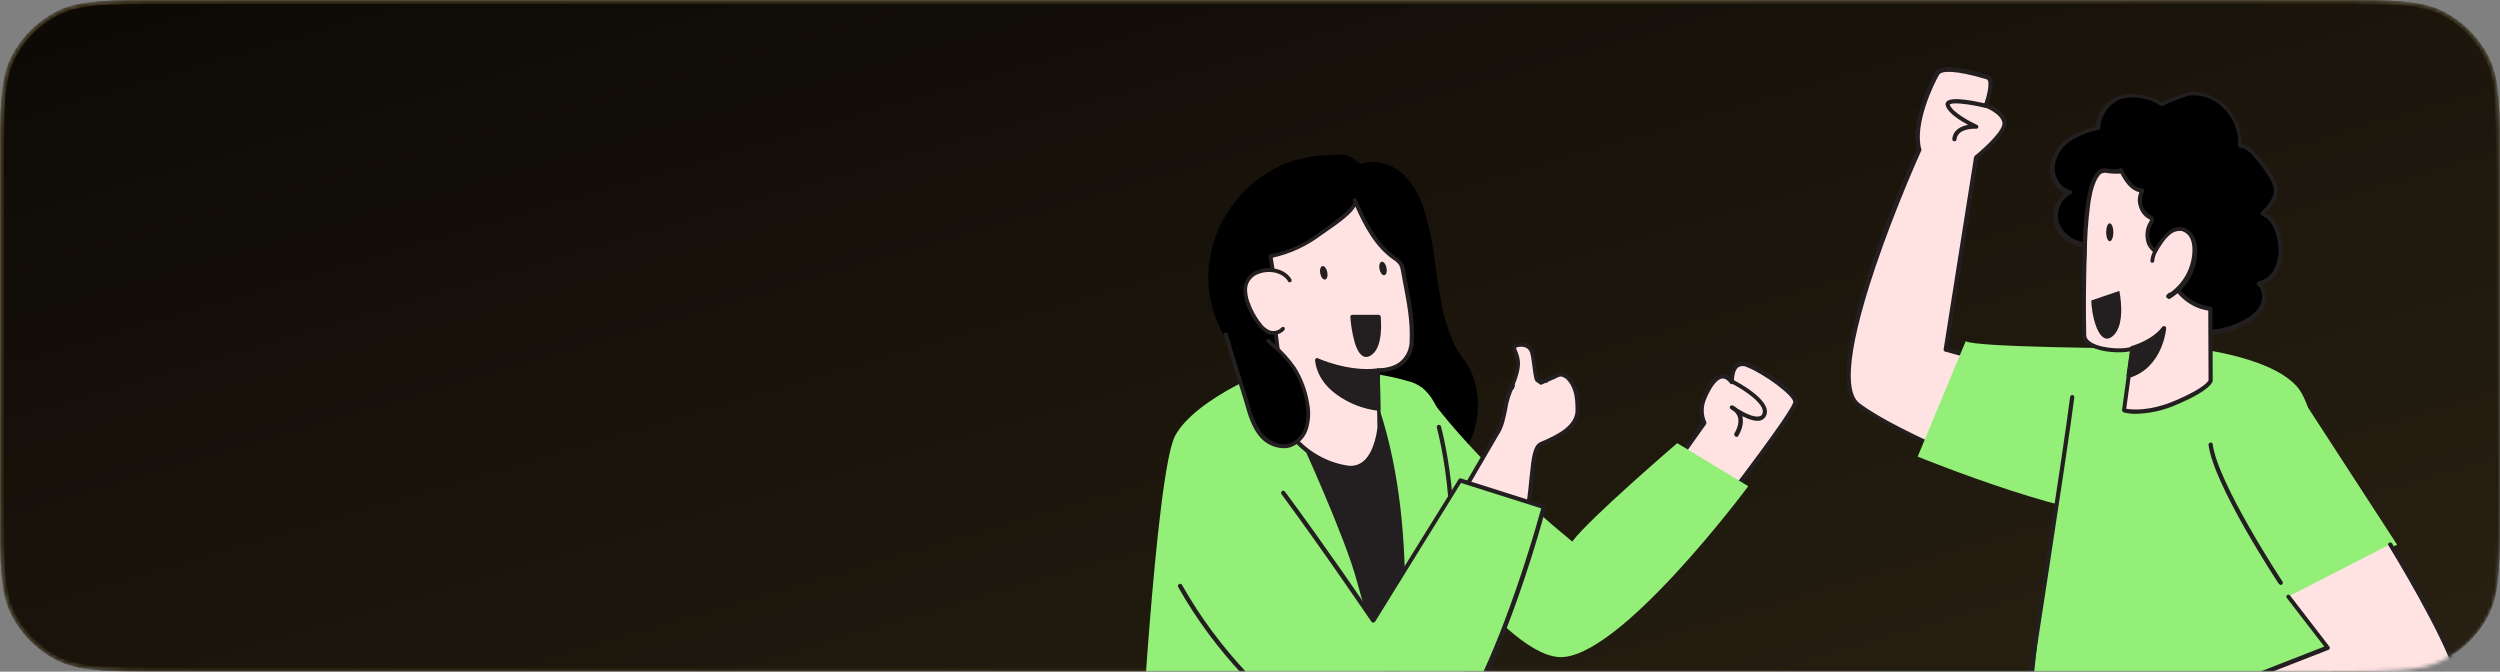 <svg xmlns="http://www.w3.org/2000/svg" xmlns:xlink="http://www.w3.org/1999/xlink" fill="none" version="1.1" width="670" height="180" viewBox="0 0 670 180"><rect x="0" y="0" width="670" height="180" fill="#808080" stroke="none"/><defs><linearGradient x1="-0.074" y1="-1.0581813203458523e-15" x2="0.966" y2="0.94" id="master_svg0_0_2427"><stop offset="0%" stop-color="#1C150D" stop-opacity="1"/><stop offset="3.844%" stop-color="#0C0905" stop-opacity="1"/><stop offset="100%" stop-color="#271F11" stop-opacity="1"/></linearGradient><linearGradient x1="0.398" y1="0.2" x2="1.437" y2="1.633" id="master_svg1_0_2429"><stop offset="0%" stop-color="#322913" stop-opacity="1"/><stop offset="100%" stop-color="#140F09" stop-opacity="1"/></linearGradient><mask id="master_svg2_0_2425" style="mask-type:alpha" maskUnits="userSpaceOnUse"><g><path d="M44.8,-1.77737e-13L625.2,-1.27361e-14C640.881,-8.27803e-15,648.899,0.032,654.868,3.125C660.005,5.788,664.212,9.995,666.875,15.132C669.968,21.101,670,29.119,670,44.8L670,135.2C670,150.881,669.968,158.9,666.875,164.868C664.212,170.005,660.005,174.212,654.868,176.875C648.899,179.968,640.881,180,625.2,180L44.8,180C29.119,180,21.101,179.968,15.132,176.875C9.995,174.212,5.788,170.005,3.125,164.868C0.032,158.9,-9.9619e-14,150.881,-9.9619e-14,135.2L-9.9619e-14,44.8C-9.9619e-14,29.119,0.032,21.101,3.125,15.132C5.788,9.995,9.995,5.788,15.132,3.125C21.101,0.032,29.119,-1.82195e-13,44.8,-1.77737e-13" fill-rule="evenodd" fill="#FFFFFF" fill-opacity="1"/></g></mask></defs><g mask="url(#master_svg2_0_2425)"><g><path d="M44.8,-1.77737e-13L625.2,-1.27361e-14C640.881,-8.27803e-15,648.899,0.032,654.868,3.125C660.005,5.788,664.212,9.995,666.875,15.132C669.968,21.101,670,29.119,670,44.8L670,135.2C670,150.881,669.968,158.9,666.875,164.868C664.212,170.005,660.005,174.212,654.868,176.875C648.899,179.968,640.881,180,625.2,180L44.8,180C29.119,180,21.101,179.968,15.132,176.875C9.995,174.212,5.788,170.005,3.125,164.868C0.032,158.9,-9.9619e-14,150.881,-9.9619e-14,135.2L-9.9619e-14,44.8C-9.9619e-14,29.119,0.032,21.101,3.125,15.132C5.788,9.995,9.995,5.788,15.132,3.125C21.101,0.032,29.119,-1.82195e-13,44.8,-1.77737e-13" fill-rule="evenodd" fill="url(#master_svg0_0_2427)" fill-opacity="1"/><path d="M44.8,0L625.2,0C640.881,0,648.899,0.032,654.868,3.125C660.005,5.788,664.212,9.995,666.875,15.132C669.968,21.101,670,29.119,670,44.8L670,135.2C670,150.881,669.968,158.9,666.875,164.868C664.212,170.005,660.005,174.212,654.868,176.875C648.899,179.968,640.881,180,625.2,180L44.8,180C29.119,180,21.101,179.968,15.132,176.875C9.995,174.212,5.788,170.005,3.125,164.868C0.032,158.9,0,150.881,0,135.2L0,44.8C0,29.119,0.032,21.101,3.125,15.132C5.788,9.995,9.995,5.788,15.132,3.125C21.101,0.032,29.119,0,44.8,0ZM44.8,1Q31.171,1,26.407,1.399Q19.523,1.976,15.593,4.013Q7.966,7.966,4.013,15.593Q1.976,19.523,1.399,26.407Q1,31.171,1,44.8L1,135.2Q1,148.829,1.399,153.593Q1.976,160.477,4.013,164.407Q7.966,172.034,15.593,175.987Q19.523,178.024,26.407,178.601Q31.171,179,44.8,179L625.2,179Q638.829,179,643.593,178.601Q650.477,178.024,654.407,175.987Q662.034,172.034,665.987,164.407Q668.024,160.477,668.601,153.593Q669,148.83,669,135.2L669,44.8Q669,31.17,668.601,26.407Q668.024,19.523,665.987,15.593Q662.034,7.966,654.407,4.013Q650.477,1.976,643.593,1.399Q638.829,1,625.2,1L44.8,1Z" fill-rule="evenodd" fill="url(#master_svg1_0_2429)" fill-opacity="1"/></g><g transform="matrix(-1,0,0,1,1318,0)"><g><g><path d="M868.497,123.493L861.222,113.231C862.181,111.147,862.181,108.742,861.222,106.577C859.623,102.81,856.824,98.32,853.786,102.329C853.786,102.329,854.106,95.995,849.469,97.839C844.832,99.683,836.997,105.375,836.677,107.539C836.358,109.704,855.945,135.037,856.265,135.518L868.497,123.493Z" fill="#FFE3E3" fill-opacity="1"/></g><g><path d="M856.345,136.079C856.185,136.079,855.945,135.999,855.865,135.838L854.826,134.475C838.036,112.43,836.038,108.501,836.198,107.459C836.517,104.814,844.832,99.042,849.309,97.278C850.429,96.717,851.708,96.797,852.747,97.438C853.866,98.24,854.266,99.843,854.346,100.966C854.986,100.405,855.785,100.164,856.585,100.244C858.903,100.565,860.662,103.772,861.781,106.417C862.741,108.582,862.821,110.987,861.941,113.231L868.977,123.252C869.137,123.493,869.057,123.893,868.817,124.054C868.577,124.214,868.177,124.134,868.017,123.893L860.742,113.632C860.662,113.472,860.662,113.231,860.742,113.071C861.621,111.147,861.621,108.902,860.742,106.898C859.383,103.611,857.784,101.607,856.505,101.447C855.785,101.367,855.066,101.767,854.346,102.729C854.186,102.97,853.786,103.05,853.547,102.81C853.387,102.729,853.307,102.489,853.307,102.329C853.307,101.527,853.227,99.202,852.107,98.4C851.388,98,850.509,98,849.789,98.4C845.152,100.244,837.557,105.856,837.397,107.7C837.397,108.421,839.875,112.911,855.865,133.834C856.505,134.636,856.904,135.197,856.984,135.277C857.144,135.518,857.144,135.918,856.824,136.079C856.824,136.079,856.824,136.079,856.824,136.079C856.585,136.079,856.505,136.159,856.345,136.079L856.345,136.079Z" fill="#231F20" fill-opacity="1"/></g><g><path d="M1019.44,251.439C1018.881,246.629,1018.001,240.777,1016.882,234.283C1013.764,216.406,1007.288,212.879,1007.288,212.879L935.414,207.908L931.097,251.439L1019.44,251.439L1019.44,251.439Z" fill="#231F20" fill-opacity="1"/></g><g><path d="M931.177,252L1019.44,252C1019.6,252,1019.68,251.92,1019.84,251.92C1020,251.84,1020,251.679,1020,251.519C1019.28,245.747,1018.401,239.975,1017.442,234.283C1014.324,216.406,1007.848,212.638,1007.608,212.478C1007.528,212.398,1007.448,212.398,1007.368,212.398L935.494,207.427C935.254,207.347,934.934,207.588,934.934,207.908L930.617,251.439C930.617,251.599,930.697,251.76,930.777,251.84C930.857,251.92,931.017,252,931.177,252ZM1018.801,250.878L931.816,250.878L935.974,208.549L1007.128,213.44C1007.928,213.921,1013.524,218.25,1016.322,234.363C1017.282,239.815,1018.081,245.346,1018.801,250.878Z" fill-rule="evenodd" fill="#231F20" fill-opacity="1"/></g><g><path d="M988.66,57.435C995.775,68.498,995.136,82.768,987.141,93.19C984.822,96.156,981.944,97.599,979.786,100.886C977.387,104.573,975.309,108.421,972.99,112.109C969.632,117.56,965.475,122.771,959.719,125.497C955.241,127.661,950.205,128.142,945.248,128.062C938.452,127.982,930.937,126.619,926.54,121.408C924.461,118.923,923.182,115.957,922.622,112.75C921.983,108.902,922.223,104.894,923.502,101.206C924.541,98,927.02,95.915,928.459,92.869C930.138,89.342,931.257,85.574,931.976,81.726C933.575,73.869,933.975,65.692,936.214,57.996C937.333,54.068,939.012,50.14,942.05,47.334C945.088,44.528,949.565,43.165,953.323,44.769C953.083,44.689,956.521,42.444,956.92,42.364C958.439,41.963,959.798,42.284,961.318,42.284C965.555,42.364,969.792,43.165,973.79,44.849C980.026,47.334,985.142,51.823,988.66,57.435L988.66,57.435Z" fill="#FFFFFF" fill-opacity="1"/></g><g><path d="M946.207,128.463L945.408,128.463C936.533,128.383,930.138,126.058,926.3,121.649C924.221,119.083,922.782,116.037,922.303,112.75C921.583,108.822,921.903,104.734,923.182,100.966C923.822,99.202,924.781,97.519,925.98,95.995C926.78,94.873,927.499,93.751,928.139,92.548C929.738,89.021,930.937,85.333,931.657,81.485C932.296,78.359,932.776,75.152,933.176,72.026C933.735,67.216,934.615,62.406,935.894,57.676C937.333,52.705,939.252,49.258,941.89,46.773C945.168,43.727,949.805,42.604,953.403,43.967C954.522,43.085,955.721,42.284,957,41.642C958.12,41.402,959.319,41.322,960.438,41.482C960.838,41.482,961.158,41.562,961.557,41.562C965.875,41.642,970.192,42.524,974.189,44.127C980.345,46.853,985.542,51.342,989.14,57.114L989.14,57.114C996.335,68.338,995.696,82.928,987.621,93.43C986.581,94.713,985.462,95.835,984.183,96.877C982.744,98.08,981.385,99.443,980.265,101.046C978.906,103.13,977.547,105.375,976.348,107.539C975.469,109.143,974.509,110.746,973.55,112.269C970.831,116.598,966.514,122.771,960.118,125.817C956.361,127.661,951.964,128.463,946.207,128.463L946.207,128.463Z" fill="#000000" fill-opacity="1"/></g><g><path d="M936.853,103.852C936.853,103.852,925.021,121.889,896.639,145.138C892.242,139.125,868.497,118.763,868.497,118.763L849.469,130.307C849.469,130.307,884.487,177.445,900.397,176.082C916.306,174.719,943.729,131.91,943.729,131.91L936.853,103.852Z" fill="#93EF78" fill-opacity="1"/></g><g><path d="M1012.885,211.596C1012.885,211.596,953.802,221.617,932.456,209.512C932.456,209.512,930.777,191.073,928.299,184.018C926.94,180.17,926.86,182.094,925.101,178.487C922.143,172.635,920.704,166.141,920.784,159.568C920.943,151.15,922.702,141.61,924.461,133.353C925.66,127.741,927.419,122.29,929.738,116.999C932.376,110.906,933.735,104.253,939.971,102.329C950.045,99.282,960.118,99.282,970.592,97.839C975.628,97.118,997.774,106.898,1003.051,116.759C1008.327,126.619,1012.885,211.596,1012.885,211.596L1012.885,211.596Z" fill="#93EF78" fill-opacity="1"/></g><g><path d="M933.895,171.994C933.655,171.994,933.495,171.833,933.415,171.673C923.102,146.019,931.736,114.594,931.816,114.273C931.896,113.953,932.216,113.792,932.536,113.873C932.856,113.953,933.016,114.273,932.936,114.594C932.856,114.915,924.301,146.019,934.455,171.272C934.535,171.593,934.455,171.913,934.135,171.994C934.135,171.994,934.135,171.994,934.135,171.994C934.055,171.994,933.975,171.994,933.895,171.994L933.895,171.994Z" fill="#231F20" fill-opacity="1"/></g><g><path d="M969.392,116.759C969.392,116.759,956.92,143.855,953.882,155.559C950.844,167.264,943.809,186.985,943.809,186.985C943.809,186.985,937.173,145.138,948.766,109.784L969.392,116.759L969.392,116.759Z" fill="#231F20" fill-opacity="1"/></g><g><path d="M943.329,187.145C943.329,187.386,943.569,187.546,943.809,187.546C944.049,187.626,944.209,187.466,944.288,187.225C944.368,186.985,951.324,167.264,954.362,155.72C957.4,144.176,969.712,117.24,969.872,116.999L969.872,116.919C969.952,116.678,969.792,116.358,969.552,116.278L948.925,109.383C948.766,109.303,948.606,109.303,948.526,109.383C948.446,109.463,948.286,109.544,948.286,109.704C936.773,144.737,943.249,186.744,943.329,187.145ZM944.049,184.981C942.929,176.323,939.252,140.809,949.085,110.506L968.753,117.079C967.074,120.847,956.281,144.737,953.482,155.479C951.004,164.939,945.887,179.77,944.049,184.981Z" fill-rule="evenodd" fill="#231F20" fill-opacity="1"/></g><g><path d="M948.686,99.202L948.366,114.514C948.366,114.514,949.325,126.459,956.92,125.256C963.396,124.294,969.232,120.607,972.91,115.155L976.588,85.012C976.748,83.73,975.468,79.641,977.467,68.658C972.59,67.696,968.033,65.612,964.116,62.566C962.517,61.443,953.882,55.992,954.922,53.667C952.363,59.439,949.485,65.372,944.448,69.059C943.649,69.46,943.009,70.101,942.45,70.823C942.13,71.384,941.97,72.025,941.89,72.587C940.691,78.84,939.252,84.932,939.492,91.426C939.891,99.843,948.686,99.202,948.686,99.202L948.686,99.202Z" fill="#FFE3E3" fill-opacity="1"/></g><g><path d="M952.203,124.535C953.243,125.336,954.602,125.817,955.961,125.817C956.281,125.817,956.681,125.817,957.08,125.898C963.716,124.855,969.632,121.088,973.39,115.476C973.47,115.476,973.47,115.396,973.47,115.316C977.147,85.494,977.147,85.173,977.147,85.173C977.147,84.692,977.147,84.131,977.068,83.65C977.063,83.595,977.059,83.539,977.054,83.481C976.888,81.332,976.548,76.938,978.027,68.819C978.027,68.658,978.027,68.498,977.947,68.418C977.867,68.258,977.787,68.177,977.627,68.177C972.83,67.296,968.273,65.211,964.436,62.245C964.196,62.005,963.796,61.764,963.316,61.443C957.64,57.435,954.922,54.95,955.401,53.908C955.561,53.587,955.481,53.347,955.162,53.186C954.842,53.026,954.522,53.186,954.442,53.427C952.044,58.878,949.245,64.971,944.129,68.658L943.889,68.819C943.169,69.3,942.53,69.861,942.05,70.582C941.73,71.144,941.49,71.785,941.41,72.506L940.931,75.152C940.897,75.331,940.863,75.509,940.829,75.687C939.825,80.945,938.86,85.998,939.092,91.426C939.092,93.671,939.971,95.915,941.65,97.438C943.489,98.962,945.807,99.763,948.206,99.763L947.966,114.514C947.966,114.835,948.526,121.649,952.203,124.535ZM949.005,98.881C948.925,98.801,948.846,98.721,948.686,98.721C948.686,98.708,948.583,98.703,948.4,98.695C947.458,98.654,944.392,98.517,942.45,96.637C941.011,95.274,940.211,93.35,940.211,91.346C939.982,86.133,940.922,81.213,941.914,76.026C941.959,75.788,942.004,75.551,942.05,75.312L942.53,72.667C942.61,72.106,942.769,71.544,943.009,71.063C943.409,70.502,943.889,70.021,944.528,69.62L944.768,69.46C949.645,66.013,952.523,60.321,954.762,55.351C955.721,57.195,958.759,59.519,962.757,62.245C963.156,62.566,963.556,62.806,963.796,62.967C967.713,65.933,972.191,68.017,976.908,69.059C975.511,76.993,975.846,81.304,976.013,83.458C976.018,83.524,976.023,83.588,976.028,83.65C976.108,84.05,976.108,84.531,976.108,84.932C976.108,85.093,972.67,112.991,972.43,114.995C968.753,120.206,963.156,123.813,956.84,124.775C955.401,125.016,953.882,124.615,952.763,123.733C949.405,121.088,948.846,114.514,948.846,114.514L949.165,99.282C949.165,99.122,949.085,98.962,949.005,98.881Z" fill-rule="evenodd" fill="#231F20" fill-opacity="1"/></g><g><path d="M948.526,109.624C952.523,109.143,956.361,107.62,959.639,105.215C964.915,101.286,964.995,96.396,964.995,96.396C964.995,96.396,956.601,100.244,948.686,99.122L948.526,109.624L948.526,109.624Z" fill="#231F20" fill-opacity="1"/></g><g><path d="M948.046,109.624C948.046,109.864,948.286,110.105,948.526,110.105C952.683,109.624,956.601,108.101,959.958,105.615C965.395,101.607,965.555,96.717,965.555,96.476C965.555,96.316,965.475,96.156,965.315,96.076C965.155,95.915,964.995,95.915,964.835,95.995C964.755,96.076,956.441,99.763,948.766,98.721C948.606,98.641,948.446,98.721,948.366,98.801C948.286,98.962,948.206,99.042,948.206,99.202L948.046,109.624ZM949.005,109.063L949.165,99.763C955.641,100.485,962.197,98.16,964.356,97.198C963.716,100.325,961.877,103.05,959.319,104.814C956.281,107.059,952.763,108.502,949.005,109.063Z" fill-rule="evenodd" fill="#231F20" fill-opacity="1"/></g><g><path d="M957.08,69.62C957.08,69.62,950.205,76.996,951.244,78.679C952.283,80.363,956.201,79.962,956.201,79.962L957.08,69.62Z" fill="#FFE3E3" fill-opacity="1"/></g><g transform="matrix(0.199,-0.98,0.98,0.199,685.501,986.405)"><ellipse cx="948.266" cy="74.641" rx="1.844" ry="0.959" fill="#231F20" fill-opacity="1"/></g><g transform="matrix(0.199,-0.98,0.98,0.199,697.078,1002.896)"><ellipse cx="964.147" cy="75.801" rx="1.844" ry="0.959" fill="#231F20" fill-opacity="1"/></g><g><path d="M972.271,75.152C973.949,72.266,977.947,71.785,980.825,72.907C982.744,73.549,984.103,75.312,984.263,77.316C984.343,78.519,984.103,79.802,983.703,80.924C982.984,83.089,981.944,85.093,980.505,86.856C979.866,87.818,978.986,88.54,977.947,89.021C976.588,89.582,975.149,89.181,974.109,88.139L972.271,75.152Z" fill="#FFE3E3" fill-opacity="1"/></g><g><path d="M976.668,89.742C975.548,89.742,974.509,89.261,973.79,88.46C973.63,88.219,973.63,87.898,973.79,87.738C973.949,87.578,974.269,87.498,974.509,87.738C974.509,87.738,974.509,87.738,974.509,87.738C975.309,88.62,976.588,88.941,977.787,88.54C978.746,88.059,979.546,87.417,980.106,86.536C981.465,84.852,982.504,82.848,983.224,80.764C983.623,79.641,983.783,78.519,983.783,77.397C983.703,75.553,982.424,73.949,980.665,73.388C977.947,72.346,974.269,72.907,972.75,75.473C972.59,75.713,972.271,75.713,972.031,75.553C971.871,75.392,971.791,75.152,971.871,74.911C973.63,71.865,977.947,71.224,980.985,72.426C983.144,73.148,984.583,75.072,984.743,77.316C984.823,78.599,984.583,79.882,984.183,81.084C983.463,83.329,982.344,85.333,980.905,87.177C980.185,88.139,979.226,88.941,978.187,89.502C977.707,89.662,977.227,89.742,976.668,89.742L976.668,89.742Z" fill="#231F20" fill-opacity="1"/></g><g><path d="M916.946,116.358L927.979,135.277L909.591,142.332C906.712,128.543,907.992,120.286,904.954,119.003C900.556,117.159,895.2,114.514,895.2,109.944C895.2,107.139,895.44,104.172,897.199,102.008C897.838,101.206,898.638,100.405,899.597,100.324C900.157,100.324,900.716,100.485,901.196,100.725C904.154,101.928,909.271,104.413,909.591,104.333C910.87,104.012,911.909,103.611,911.989,102.248C914.947,106.337,913.988,112.189,916.946,116.358L916.946,116.358Z" fill="#FFE3E3" fill-opacity="1"/></g><g><path d="M909.351,142.813C909.431,142.893,909.511,142.893,909.591,142.893Q909.591,142.863,909.606,142.848Q909.651,142.803,909.831,142.893L928.219,135.838C928.379,135.758,928.459,135.678,928.539,135.518C928.539,135.357,928.539,135.197,928.459,135.037L917.426,116.117C916.146,114.193,915.667,111.868,915.187,109.463C914.627,106.898,914.068,104.253,912.469,102.088C912.389,101.928,912.229,101.848,912.069,101.848C911.749,101.767,911.43,102.008,911.43,102.329C911.27,103.13,910.79,103.531,909.511,103.852C909.111,103.691,907.512,103.05,906.153,102.409C904.554,101.687,902.715,100.805,901.276,100.244C900.716,100.004,900.157,99.843,899.517,99.843C898.318,99.843,897.359,100.805,896.719,101.687C894.88,103.932,894.64,106.978,894.64,109.944C894.64,114.674,899.757,117.4,904.714,119.484C906.153,120.126,906.473,123.252,906.952,128.062C907.352,132.872,908.072,137.682,909.031,142.412C909.111,142.572,909.191,142.733,909.351,142.813ZM897.598,102.328C898.078,101.607,898.798,101.046,899.677,100.885C900.077,100.966,900.556,101.046,900.956,101.366C902.315,101.928,904.154,102.729,905.753,103.451C906.355,103.711,906.857,103.93,907.276,104.113C909.305,104.997,909.406,105.04,909.671,104.974C910.63,104.894,911.509,104.413,912.149,103.611C913.108,105.455,913.748,107.539,914.068,109.624C914.547,112.029,915.027,114.594,916.466,116.678L927.099,134.956L909.99,141.53C909.111,137.041,908.471,132.471,908.072,127.902C907.512,122.53,907.192,119.324,905.114,118.442C900.476,116.518,895.76,114.033,895.76,109.944C895.76,107.138,895.999,104.333,897.598,102.328Z" fill-rule="evenodd" fill="#231F20" fill-opacity="1"/></g><g><path d="M974.189,132.07C961.797,148.665,950.045,166.222,950.045,166.222L926.78,128.703L904.314,135.838C904.314,135.838,924.781,214.161,947.087,208.469C947.087,208.469,981.145,193.558,1001.692,157.083L974.189,132.07Z" fill="#93EF78" fill-opacity="1"/></g><g><path d="M944.768,209.271C923.102,209.271,904.474,139.045,903.674,135.999C903.595,135.758,903.754,135.437,903.994,135.357L926.46,128.222C926.7,128.142,926.94,128.222,927.099,128.463L949.965,165.259C952.283,161.812,962.837,146.34,973.63,131.75C973.79,131.509,974.109,131.429,974.429,131.589C974.429,131.589,974.429,131.589,974.429,131.589C974.669,131.75,974.749,132.151,974.589,132.391C974.589,132.391,974.589,132.391,974.589,132.391C962.437,148.905,950.604,166.462,950.445,166.622C950.365,166.783,950.125,166.863,949.965,166.863C949.805,166.863,949.565,166.783,949.485,166.622L926.46,129.425L904.954,136.239C906.792,142.973,926.3,213.119,946.927,207.908C947.167,207.828,980.985,192.677,1001.212,156.762C1001.372,156.521,1001.692,156.361,1002.011,156.521C1002.251,156.682,1002.411,157.002,1002.251,157.323C981.864,193.558,947.726,208.79,947.406,208.95C946.447,209.191,945.648,209.271,944.768,209.271L944.768,209.271Z" fill="#231F20" fill-opacity="1"/></g><g><path d="M978.267,91.346C975.628,93.751,973.15,95.675,971.231,98.801C969.472,101.687,968.273,104.894,967.713,108.261C967.314,110.425,967.394,112.67,968.033,114.835C968.673,116.999,970.272,118.683,972.43,119.484C974.989,120.286,977.867,119.083,979.786,117.079C982.904,113.792,983.623,108.662,985.062,104.493C986.661,99.603,988.1,94.633,989.619,89.742L978.267,91.346Z" fill="#000000" fill-opacity="1"/></g><g><path d="M974.029,120.126C973.39,120.126,972.75,120.045,972.191,119.885C969.952,119.083,968.193,117.24,967.474,114.915C966.834,112.75,966.674,110.345,967.154,108.101C967.713,104.653,968.913,101.447,970.752,98.481C972.35,96.156,974.269,93.991,976.428,92.228L977.787,90.945C978.027,90.785,978.347,90.785,978.507,91.025C978.666,91.185,978.666,91.506,978.507,91.666C978.027,92.067,977.547,92.548,977.068,92.949C974.909,94.713,973.07,96.717,971.551,98.962C969.792,101.767,968.593,104.894,968.113,108.181C967.713,110.265,967.793,112.43,968.353,114.514C968.993,116.518,970.432,118.121,972.43,118.843C974.909,119.645,977.627,118.282,979.226,116.598C981.545,114.193,982.504,110.666,983.463,107.379C983.783,106.337,984.103,105.215,984.423,104.253C985.542,100.885,986.581,97.358,987.621,93.991C988.1,92.468,988.5,91.025,988.98,89.502C989.06,89.261,989.3,89.021,989.619,89.101C989.859,89.181,990.099,89.422,990.019,89.742C990.019,89.742,990.019,89.742,990.019,89.823C989.54,91.346,989.14,92.789,988.66,94.312C987.621,97.679,986.581,101.206,985.462,104.573C985.142,105.535,984.823,106.577,984.503,107.7C983.543,111.147,982.504,114.754,980.106,117.4C978.507,119.083,976.348,120.045,974.029,120.126L974.029,120.126Z" fill="#231F20" fill-opacity="1"/></g><g><path d="M948.526,84.932L955.641,84.932C955.641,84.932,954.842,96.797,951.164,95.033C947.486,93.27,948.526,84.932,948.526,84.932Z" fill="#FFFFFF" fill-opacity="1"/></g><g><path d="M951.884,95.675C951.564,95.675,951.244,95.595,950.924,95.434C947.007,93.51,947.966,85.253,947.966,84.852C947.966,84.612,948.206,84.451,948.446,84.371L955.561,84.371C955.721,84.371,955.801,84.451,955.961,84.532C956.041,84.612,956.121,84.772,956.121,84.932C956.041,85.814,955.401,93.831,952.843,95.354C952.523,95.595,952.203,95.675,951.884,95.675L951.884,95.675Z" fill="#231F20" fill-opacity="1"/></g><g><path d="M852.587,117.079C852.347,117.079,852.187,116.999,852.107,116.759C850.988,114.835,850.668,113.071,851.068,111.548C849.389,112.349,847.47,113.071,846.111,112.67C845.392,112.43,844.832,111.868,844.592,111.147C843.233,107.139,852.507,102.329,853.547,101.767C853.786,101.607,854.186,101.767,854.266,102.008C854.426,102.248,854.266,102.649,854.026,102.729C854.026,102.729,854.026,102.729,854.026,102.729C850.349,104.573,844.832,108.421,845.632,110.746C845.712,111.147,846.031,111.468,846.431,111.548C847.87,112.029,850.668,110.586,852.427,109.463C852.747,109.143,853.147,108.902,853.627,108.662C853.866,108.582,854.186,108.662,854.346,108.902C854.506,109.143,854.426,109.463,854.186,109.624C854.026,109.704,853.706,109.944,853.147,110.345C852.747,110.746,852.427,111.227,852.267,111.708C851.868,112.911,852.187,114.434,853.147,116.117C853.307,116.358,853.227,116.759,852.987,116.919C852.987,116.919,852.987,116.919,852.987,116.919C852.827,117.079,852.667,117.079,852.587,117.079L852.587,117.079Z" fill="#231F20" fill-opacity="1"/></g></g><g><g><path d="M698.606,205.022L694.129,251.439L773.838,251.439L769.44,196.044L698.606,205.022Z" fill="#231F20" fill-opacity="1"/></g><g><path d="M773.838,252L694.129,252C693.969,252,693.809,251.92,693.729,251.84C693.649,251.76,693.569,251.599,693.569,251.439L698.046,205.102C698.046,204.862,698.286,204.621,698.526,204.621L769.36,195.643C769.52,195.643,769.68,195.643,769.76,195.723C769.84,195.803,769.92,195.963,770,196.124L774.397,251.439C774.397,251.599,774.397,251.76,774.237,251.84C774.157,251.84,773.997,251.92,773.838,252L773.838,252Z" fill="#231F20" fill-opacity="1"/></g><g><path d="M779.674,98.4L796.543,93.831L788.388,42.203C788.388,42.203,780.233,35.71,780.793,32.744C781.353,29.778,785.83,28.335,785.83,28.335C785.83,28.335,783.351,21.36,785.43,20.719C787.509,20.077,797.423,17.111,798.862,19.677C800.301,22.242,805.577,33.145,803.659,40.039C803.659,40.039,830.761,100.164,820.048,108.341C809.335,116.518,777.355,128.944,777.355,128.944L779.674,98.4Z" fill="#FFE3E3" fill-opacity="1"/></g><g><path d="M777.355,129.505C777.036,129.505,776.796,129.265,776.796,128.944C776.796,128.703,776.956,128.543,777.115,128.463C777.435,128.383,809.175,116.117,819.728,108.02C822.606,105.776,824.205,97.599,815.331,71.384C809.974,55.511,803.179,40.52,803.099,40.36C803.019,40.199,803.019,40.119,803.099,39.959C804.938,33.305,799.821,22.563,798.302,19.997C797.662,18.955,793.985,18.715,785.51,21.28C785.43,21.36,785.27,21.44,785.27,21.52C784.711,22.643,785.59,26.17,786.31,28.094C786.39,28.254,786.39,28.415,786.31,28.495C786.23,28.655,786.15,28.735,785.99,28.816C785.99,28.816,781.912,30.259,781.353,32.824C780.953,34.748,785.67,39.237,788.708,41.722C788.788,41.803,788.868,41.963,788.948,42.043L797.103,93.59C797.183,93.911,796.943,94.151,796.703,94.232L779.914,98.801C779.594,98.881,779.274,98.721,779.194,98.4C779.114,98.08,779.274,97.839,779.594,97.759L795.903,93.27L787.829,42.364C786.39,41.241,779.594,35.55,780.233,32.503C780.793,29.938,783.831,28.415,785.11,27.854C784.631,26.411,783.431,22.563,784.311,20.879C784.471,20.478,784.871,20.238,785.27,20.077C793.505,17.592,798.222,17.352,799.341,19.276C801.18,22.482,806.057,32.984,804.298,39.879C806.217,44.208,831.241,100.404,820.448,108.662C809.655,116.919,778.874,128.784,777.595,129.265C777.515,129.505,777.435,129.505,777.355,129.505L777.355,129.505Z" fill="#231F20" fill-opacity="1"/></g><g><path d="M746.495,93.35C746.495,93.35,789.188,93.109,791.186,91.426L804.058,122.37C804.058,122.37,757.528,141.37,745.136,137.682C731.864,122.05,746.495,93.35,746.495,93.35L746.495,93.35Z" fill="#93EF78" fill-opacity="1"/></g><g><path d="M755.289,93.27C752.971,90.865,713.476,91.666,702.603,103.371C691.73,115.075,693.009,187.626,693.969,209.993L775.916,213.52C775.916,213.44,767.921,106.497,755.289,93.27L755.289,93.27Z" fill="#93EF78" fill-opacity="1"/></g><g><path d="M775.916,195.082C775.676,195.082,775.437,194.841,775.357,194.601C775.277,193.879,763.604,119.083,762.085,106.497C762.085,106.177,762.245,105.936,762.565,105.856C762.565,105.856,762.565,105.856,762.565,105.856C762.885,105.856,763.124,106.016,763.204,106.337C763.204,106.337,763.204,106.337,763.204,106.337C764.723,118.923,776.316,193.639,776.476,194.44C776.556,194.761,776.316,195.001,775.996,195.082L775.916,195.082L775.916,195.082Z" fill="#231F20" fill-opacity="1"/></g><g><path d="M702.603,104.371L675.58,145.977L711.238,163.293C711.238,163.293,728.826,129.303,723.39,117.117C717.953,104.932,702.603,104.371,702.603,104.371L702.603,104.371Z" fill="#93EF78" fill-opacity="1"/></g><g><path d="M677.419,145.859C677.419,145.859,658.711,176.403,659.591,182.335C660.47,188.267,704.522,208.229,735.462,206.145C735.462,206.145,757.048,210.393,761.126,201.976C765.203,193.558,760.726,192.757,757.288,191.474C753.85,190.191,748.814,188.187,748.814,188.187L750.093,184.179C747.694,184.981,737.701,190.592,737.701,190.592L694.209,173.597L704.762,159.888L677.419,145.859Z" fill="#FFE3E3" fill-opacity="1"/></g><g><path d="M746.735,207.748C742.897,207.748,739.14,207.347,735.382,206.706C722.031,207.588,704.042,204.301,686.054,197.807C673.342,193.077,659.511,186.183,659.031,182.415C658.152,176.403,676.22,146.821,676.94,145.619C677.1,145.378,677.499,145.298,677.739,145.458C677.979,145.619,678.059,145.939,677.899,146.18C672.702,154.597,659.431,177.605,660.15,182.255C660.87,186.905,699.165,205.744,730.505,205.744C732.184,205.744,733.783,205.664,735.382,205.583L735.542,205.583C735.782,205.583,756.728,209.672,760.646,201.735C762.165,198.689,762.565,196.525,761.925,195.001C761.286,193.478,759.527,192.837,757.848,192.276L757.128,192.035C753.77,190.753,748.734,188.748,748.654,188.748C748.414,188.668,748.254,188.348,748.334,188.027L749.213,185.221C745.856,186.824,738.101,191.073,738.02,191.153C737.861,191.234,737.701,191.234,737.541,191.153L693.969,174.158C693.809,174.078,693.649,173.998,693.649,173.757C693.569,173.597,693.649,173.436,693.729,173.276L704.282,159.568C704.522,159.327,704.842,159.327,705.082,159.487C705.321,159.648,705.321,159.968,705.162,160.209L695.088,173.276L737.701,189.951C739.22,189.069,747.694,184.419,749.933,183.618C750.173,183.538,750.333,183.618,750.493,183.778C750.652,183.938,750.732,184.179,750.652,184.339L749.533,187.867C750.892,188.428,754.73,189.951,757.448,190.993L758.168,191.234C760.006,191.875,762.085,192.596,762.885,194.601C763.604,196.364,763.204,198.849,761.525,202.216C759.447,206.626,752.811,207.748,746.735,207.748L746.735,207.748Z" fill="#231F20" fill-opacity="1"/></g><g><path d="M730.026,89.342C725.149,89.422,720.672,88.861,716.274,86.375C714.356,85.413,712.757,83.89,711.637,82.046C710.678,80.122,710.918,77.477,712.597,76.114C710.278,75.473,708.359,73.789,707.56,71.544C706.761,69.3,706.521,66.895,706.92,64.57C707.4,61.524,708.759,58.317,711.637,57.195C709.799,55.351,707.8,53.106,708.04,50.461C708.2,49.178,708.759,47.895,709.559,46.853C710.918,44.689,712.517,42.604,714.276,40.76C715.235,39.718,716.514,38.676,717.793,39.157C717.234,34.187,720.192,29.216,724.429,26.651C726.508,25.368,729.066,24.807,731.465,25.128C732.264,25.208,738.9,27.854,738.66,28.014C741.618,25.849,747.295,24.887,750.652,26.491C753.611,28.014,755.609,31.06,755.689,34.427C758.567,34.908,761.366,36.031,763.764,37.714C766.083,39.478,767.841,42.203,767.921,45.089C768.001,47.975,766.083,51.022,763.204,51.663C766.322,53.026,767.761,57.114,766.562,60.321C765.203,63.528,762.085,65.612,758.567,65.612C758.088,65.532,757.608,65.612,757.128,65.772C756.649,66.093,756.329,66.574,756.009,67.055C754.97,68.658,753.131,68.899,751.852,70.101C750.173,71.705,748.814,74.35,747.454,76.274C746.015,78.198,744.496,80.122,742.817,81.886C741.059,83.89,739.54,86.456,737.381,88.059C735.462,89.502,733.863,88.941,731.625,89.021L730.026,89.342L730.026,89.342Z" fill="#000000" fill-opacity="1"/></g><g><path d="M716.035,86.856C720.592,89.422,725.149,89.903,729.146,89.903L730.026,89.903L731.785,89.823L733.304,89.823C733.393,89.823,733.482,89.823,733.571,89.823C734.993,89.828,736.356,89.832,737.861,88.7C739.38,87.578,740.659,86.135,741.698,84.612C742.338,83.81,742.897,83.089,743.457,82.447C745.136,80.603,746.735,78.76,748.174,76.755C748.654,76.114,749.053,75.393,749.533,74.671C750.333,73.228,751.372,71.865,752.491,70.663C752.971,70.182,753.531,69.861,754.17,69.54C755.21,69.14,756.089,68.418,756.729,67.536C756.729,67.456,756.808,67.296,756.888,67.216C757.048,66.815,757.288,66.574,757.608,66.334C757.928,66.254,758.248,66.254,758.567,66.254L758.807,66.254C762.485,66.254,765.843,64.089,767.282,60.642C768.401,57.435,767.362,53.908,764.723,51.904C767.202,50.621,768.721,47.975,768.641,45.17C768.401,41.963,766.802,39.157,764.244,37.313C761.925,35.71,759.207,34.588,756.409,34.026C756.089,30.659,754.09,27.613,751.052,26.09C747.454,24.406,741.778,25.368,738.74,27.453C736.981,26.411,731.705,24.727,731.625,24.727C728.986,24.406,726.428,24.968,724.189,26.33C719.872,28.816,717.234,33.545,717.314,38.596C716.274,38.676,715.155,39.237,713.956,40.52C712.197,42.444,710.598,44.448,709.159,46.693C708.359,47.815,707.8,49.178,707.56,50.541C707.32,53.106,708.999,55.271,710.758,57.114C707.64,58.798,706.681,62.806,706.441,64.57C705.961,67.055,706.201,69.54,707.08,71.865C707.96,73.95,709.559,75.553,711.637,76.435C710.438,78.198,710.278,80.363,711.238,82.287Q712.437,84.812,716.035,86.856ZM714.675,41.241C715.635,40.279,716.514,39.718,717.234,39.718C717.268,39.718,717.302,39.722,717.334,39.725C717.451,39.738,717.536,39.747,717.474,39.558C717.713,39.638,717.873,39.558,718.033,39.478C718.113,39.398,718.193,39.157,718.193,38.997C717.793,34.427,720.352,29.537,724.589,27.052C726.588,25.849,728.986,25.368,731.305,25.609C733.703,26.33,735.942,27.212,738.18,28.254C738.42,28.495,738.74,28.495,738.98,28.335C741.698,26.33,747.215,25.288,750.413,26.892C753.211,28.335,754.97,31.14,755.13,34.267C755.13,34.588,755.369,34.748,755.609,34.828C758.407,35.309,761.126,36.431,763.444,38.035C765.683,39.638,767.202,42.203,767.362,45.009C767.362,47.815,765.523,50.461,763.044,51.022C762.805,51.102,762.645,51.262,762.645,51.503C762.645,51.743,762.725,51.984,762.965,52.064C765.763,53.266,767.202,57.034,766.083,60.001C764.803,62.967,761.845,64.891,758.647,64.891L758.487,64.891C757.928,64.811,757.448,64.891,756.968,65.131C756.489,65.452,756.089,65.933,755.849,66.414L755.689,66.735C755.13,67.456,754.41,68.017,753.531,68.418C752.811,68.739,752.171,69.14,751.612,69.701C750.413,70.903,749.373,72.346,748.494,73.869C748.014,74.591,747.614,75.232,747.135,75.874C745.696,77.798,744.177,79.722,742.578,81.485C741.938,82.207,741.378,83.008,740.819,83.73C739.779,85.253,738.58,86.536,737.221,87.658C735.942,88.62,734.823,88.62,733.383,88.54L731.784,88.54L730.106,88.62C726.108,88.62,721.311,88.38,716.594,85.734C714.356,84.532,712.917,83.249,712.197,81.646C711.477,80.042,711.477,77.717,712.996,76.435C713.156,76.274,713.236,76.114,713.156,75.874C713.156,75.713,712.996,75.553,712.757,75.473C710.598,74.912,708.919,73.388,708.12,71.304C707.32,69.22,707.16,66.895,707.56,64.65C707.8,63.047,708.679,58.958,711.877,57.756C712.037,57.676,712.197,57.515,712.197,57.355C712.197,57.195,712.197,57.034,712.037,56.874C710.278,55.11,708.359,52.946,708.599,50.621C708.839,49.418,709.319,48.216,710.038,47.254C711.398,45.089,712.917,43.085,714.675,41.241Z" fill-rule="evenodd" fill="#231F20" fill-opacity="1"/></g><g><path d="M754.89,45.811C755.529,46.132,756.009,46.693,756.329,47.334C757.608,49.499,758.008,52.224,758.407,54.709C759.047,59.76,759.367,64.81,759.367,69.861C759.527,76.515,759.527,83.249,759.447,89.903C759.367,94.152,748.414,94.633,746.495,93.43L748.734,110.105C748.734,110.105,743.537,111.708,734.583,107.94C725.628,104.172,725.469,102.088,725.469,102.088L725.549,82.768C725.549,82.768,732.744,82.607,736.741,73.789C737.381,72.426,737.541,70.262,738.5,69.059C739.619,67.616,741.298,67.215,742.098,65.291C742.817,63.528,742.658,61.443,741.618,59.84C741.378,59.519,741.139,59.038,741.298,58.718C741.458,58.557,741.618,58.397,741.858,58.317C744.336,56.874,745.216,53.747,743.777,51.262C743.777,51.262,743.777,51.182,743.777,51.182C746.495,51.102,748.254,48.216,749.533,45.731C749.133,46.532,753.85,45.811,753.93,45.811C754.25,45.651,754.57,45.731,754.89,45.811L754.89,45.811Z" fill="#FFE3E3" fill-opacity="1"/></g><g><path d="M734.423,108.341C737.941,109.944,741.778,110.826,745.616,110.906C746.735,110.906,747.854,110.826,748.894,110.506C749.133,110.425,749.293,110.105,749.293,109.864L747.135,94.152C749.613,94.713,754.89,94.472,757.768,92.869C759.607,91.907,760.006,90.704,760.006,89.823C760.086,83.169,760.086,76.435,759.926,69.781L759.926,68.338C759.847,63.768,759.527,59.199,758.967,54.629C758.567,52.304,758.168,49.418,756.808,47.094C756.489,46.372,755.849,45.731,755.13,45.33C754.81,45.17,754.41,45.089,754.01,45.089L753.69,45.089Q751.892,45.45,750.093,45.33Q750.093,45.21,749.853,45.089C749.613,44.929,749.293,45.009,749.133,45.33C747.934,47.655,746.335,50.38,743.857,50.461C743.617,50.461,743.457,50.621,743.377,50.781C743.297,50.942,743.297,51.182,743.377,51.342L743.377,51.423C744.656,53.587,743.857,56.393,741.618,57.676C741.298,57.756,740.979,57.996,740.819,58.317C740.579,58.878,740.739,59.519,741.139,60C742.098,61.524,742.258,63.367,741.618,64.971C741.218,65.853,740.579,66.574,739.779,67.055C739.14,67.456,738.58,67.937,738.1,68.578C737.541,69.54,737.141,70.582,736.901,71.625C736.821,72.266,736.581,72.827,736.342,73.468C732.584,81.806,725.868,82.126,725.628,82.126C725.309,82.126,725.069,82.367,725.069,82.688L724.989,102.008C724.989,102.409,725.628,104.573,734.423,108.341ZM734.902,107.299C726.828,103.852,726.108,101.928,726.108,101.928L726.188,83.249C727.947,83.008,733.783,81.726,737.301,74.03C737.541,73.308,737.781,72.667,737.941,71.945C738.1,70.983,738.42,70.102,738.9,69.3C739.3,68.819,739.779,68.418,740.339,68.017C741.298,67.376,742.098,66.494,742.578,65.452C743.297,63.448,743.137,61.203,742.018,59.439C741.778,59.038,741.778,58.958,741.778,58.878C741.858,58.798,741.938,58.798,742.098,58.718C743.457,57.996,744.416,56.714,744.816,55.19C745.216,53.988,745.136,52.705,744.656,51.503C746.975,51.022,748.574,48.697,749.693,46.532Q751.732,46.653,753.77,46.292L753.85,46.292C754.09,46.292,754.41,46.372,754.65,46.452C755.13,46.613,755.369,47.013,755.849,47.735C757.048,49.819,757.528,52.625,757.848,54.87C758.407,59.359,758.727,63.848,758.727,68.418L758.807,69.861C758.967,76.515,759.047,83.169,758.887,89.823C758.887,90.624,758.327,91.346,757.288,91.907C754.25,93.59,748.094,93.671,746.815,92.869C746.575,92.789,746.335,92.789,746.175,92.869C746.015,93.029,745.935,93.19,745.935,93.43L748.174,109.544C746.735,109.784,742.018,110.345,734.902,107.299Z" fill-rule="evenodd" fill="#231F20" fill-opacity="1"/></g><g><path d="M741.059,70.021C740.979,68.338,740.019,66.895,739.06,65.532C738.34,64.41,737.541,63.448,736.581,62.566C735.542,61.684,734.263,61.363,732.984,61.604C731.864,61.924,730.985,62.726,730.425,63.768C729.946,64.81,729.706,65.933,729.706,67.135C729.626,72.266,732.344,76.996,736.741,79.641L736.342,79.24L741.059,70.021Z" fill="#FFE3E3" fill-opacity="1"/></g><g><path d="M736.661,80.122C736.581,80.122,736.501,80.122,736.422,80.042C731.864,77.316,729.066,72.426,729.146,67.055C729.146,65.853,729.386,64.57,729.946,63.448C730.505,62.245,731.545,61.363,732.824,60.962C734.263,60.642,735.782,61.043,736.901,62.005C737.941,62.886,738.82,63.929,739.54,65.051C740.419,66.334,741.538,67.937,741.698,69.861C741.698,70.182,741.458,70.422,741.218,70.422C741.218,70.422,741.218,70.422,741.218,70.422C740.899,70.422,740.659,70.262,740.659,69.941C740.659,69.941,740.659,69.861,740.659,69.861C740.579,68.338,739.54,66.815,738.74,65.612C738.1,64.57,737.301,63.608,736.342,62.806C735.462,62.085,734.343,61.764,733.224,61.924C732.264,62.245,731.465,62.886,731.065,63.768C730.585,64.73,730.425,65.772,730.425,66.895C730.425,71.464,732.664,75.793,736.422,78.439C736.581,78.439,736.741,78.439,736.901,78.599L737.301,79C737.461,79.16,737.541,79.481,737.381,79.722C737.061,80.042,736.901,80.122,736.661,80.122L736.661,80.122Z" fill="#231F20" fill-opacity="1"/></g><g><path d="M746.495,93.35C746.495,93.35,740.739,91.747,738.021,87.979C738.021,87.979,738.74,98.08,747.534,100.725L746.495,93.35L746.495,93.35Z" fill="#231F20" fill-opacity="1"/></g><g><path d="M747.375,101.286L747.534,101.286C747.614,101.286,747.774,101.286,747.934,101.046C748.014,100.966,748.094,100.725,748.094,100.565L747.055,93.19C747.055,92.949,746.895,92.789,746.655,92.709C746.655,92.709,741.139,91.185,738.5,87.578C738.34,87.418,738.1,87.337,737.861,87.418C737.621,87.498,737.461,87.738,737.461,87.979C737.461,88.139,738.34,98.561,747.375,101.286ZM746.815,99.924C741.458,97.919,739.54,92.628,738.9,89.823C740.979,91.586,743.377,92.949,746.015,93.751L746.815,99.924Z" fill-rule="evenodd" fill="#231F20" fill-opacity="1"/></g><g transform="matrix(0.003,-1,1,0.003,684.703,816.187)"><ellipse cx="754.134" cy="65.624" rx="2.405" ry="0.959" fill="#231F20" fill-opacity="1"/></g><g><path d="M757.528,80.523L750.013,77.958C750.013,77.958,748.094,87.017,751.772,90.063C755.369,93.19,757.448,84.932,757.528,80.523L757.528,80.523Z" fill="#231F20" fill-opacity="1"/></g><g><path d="M794.225,37.874C793.905,37.874,793.665,37.634,793.665,37.393C793.345,34.187,788.468,34.507,788.388,34.507C788.148,34.507,787.829,34.347,787.829,34.107C787.749,33.866,787.909,33.545,788.148,33.465C789.907,32.664,794.624,30.178,795.424,28.174C795.424,28.094,795.424,28.094,795.424,28.014C795.024,27.373,790.627,27.773,785.99,28.896C785.67,28.976,785.43,28.735,785.35,28.415C785.27,28.174,785.43,27.854,785.75,27.773C787.909,27.292,794.944,25.689,796.303,27.212C796.623,27.533,796.703,28.094,796.463,28.495C795.744,30.419,792.626,32.343,790.547,33.465C792.466,33.786,794.544,34.828,794.784,37.233C794.784,37.634,794.544,37.874,794.225,37.874L794.225,37.874L794.225,37.874Z" fill="#231F20" fill-opacity="1"/></g><g><path d="M706.761,156.762C706.681,156.762,706.521,156.762,706.441,156.682C706.201,156.521,706.121,156.12,706.281,155.88C706.281,155.88,706.281,155.88,706.281,155.88C706.441,155.639,723.63,129.505,724.989,119.083C724.989,118.763,725.309,118.522,725.628,118.602C725.628,118.602,725.628,118.602,725.628,118.602C725.948,118.683,726.188,118.923,726.108,119.244C724.749,129.906,707.96,155.479,707.24,156.521C707.08,156.601,706.92,156.682,706.761,156.762L706.761,156.762Z" fill="#231F20" fill-opacity="1"/></g></g></g><g><path d="M405.033,103.852C405.033,103.852,407.109,99.629,406.84,96.903C406.57,94.177,405.327,93.467,405.949,92.872C406.57,92.277,409.763,91.836,410.559,94.407C411.354,96.979,411.217,102.281,412.428,102.281C413.638,102.281,414.714,102.005,414.714,102.005C414.714,102.005,405.033,103.852,405.033,103.852Z" fill-rule="evenodd" fill="#FFE3E3" fill-opacity="1"/><path d="M413.596,101.709L414.621,101.514L414.838,102.489Q414.311,102.625,413.753,102.697L404.143,104.531L404.585,103.631Q405.09,102.603,405.565,101.235Q406.499,98.546,406.342,96.952Q406.213,95.645,405.589,94.261Q405.333,93.692,405.292,93.438Q405.205,92.892,405.603,92.511Q405.958,92.171,406.715,92.01Q407.479,91.848,408.258,91.957Q410.418,92.26,411.036,94.26Q411.359,95.302,411.694,98.111Q412.132,101.781,412.428,101.781Q413.03,101.781,413.596,101.709ZM411.493,102.11Q411.287,101.732,411.144,101.141Q410.954,100.351,410.701,98.23Q410.377,95.511,410.081,94.555Q409.65,93.162,408.119,92.947Q407.515,92.863,406.923,92.988Q406.444,93.09,406.294,93.233Q406.244,93.281,406.501,93.85Q407.192,95.384,407.337,96.854Q407.516,98.667,406.51,101.564Q406.207,102.435,405.89,103.179L411.493,102.11Z" fill-rule="evenodd" fill="#231F20" fill-opacity="1"/></g><g><path d="M406.277,102.5C406.277,102.5,405.544,104.802,405.544,104.802Q405.544,104.802,407.452,106.003Q413.444,103.543,413.444,103.543Q413.444,103.543,411.12,101.913Q406.277,102.5,406.277,102.5Z" fill-rule="evenodd" fill="#FFE3E3" fill-opacity="1"/></g></g></svg>